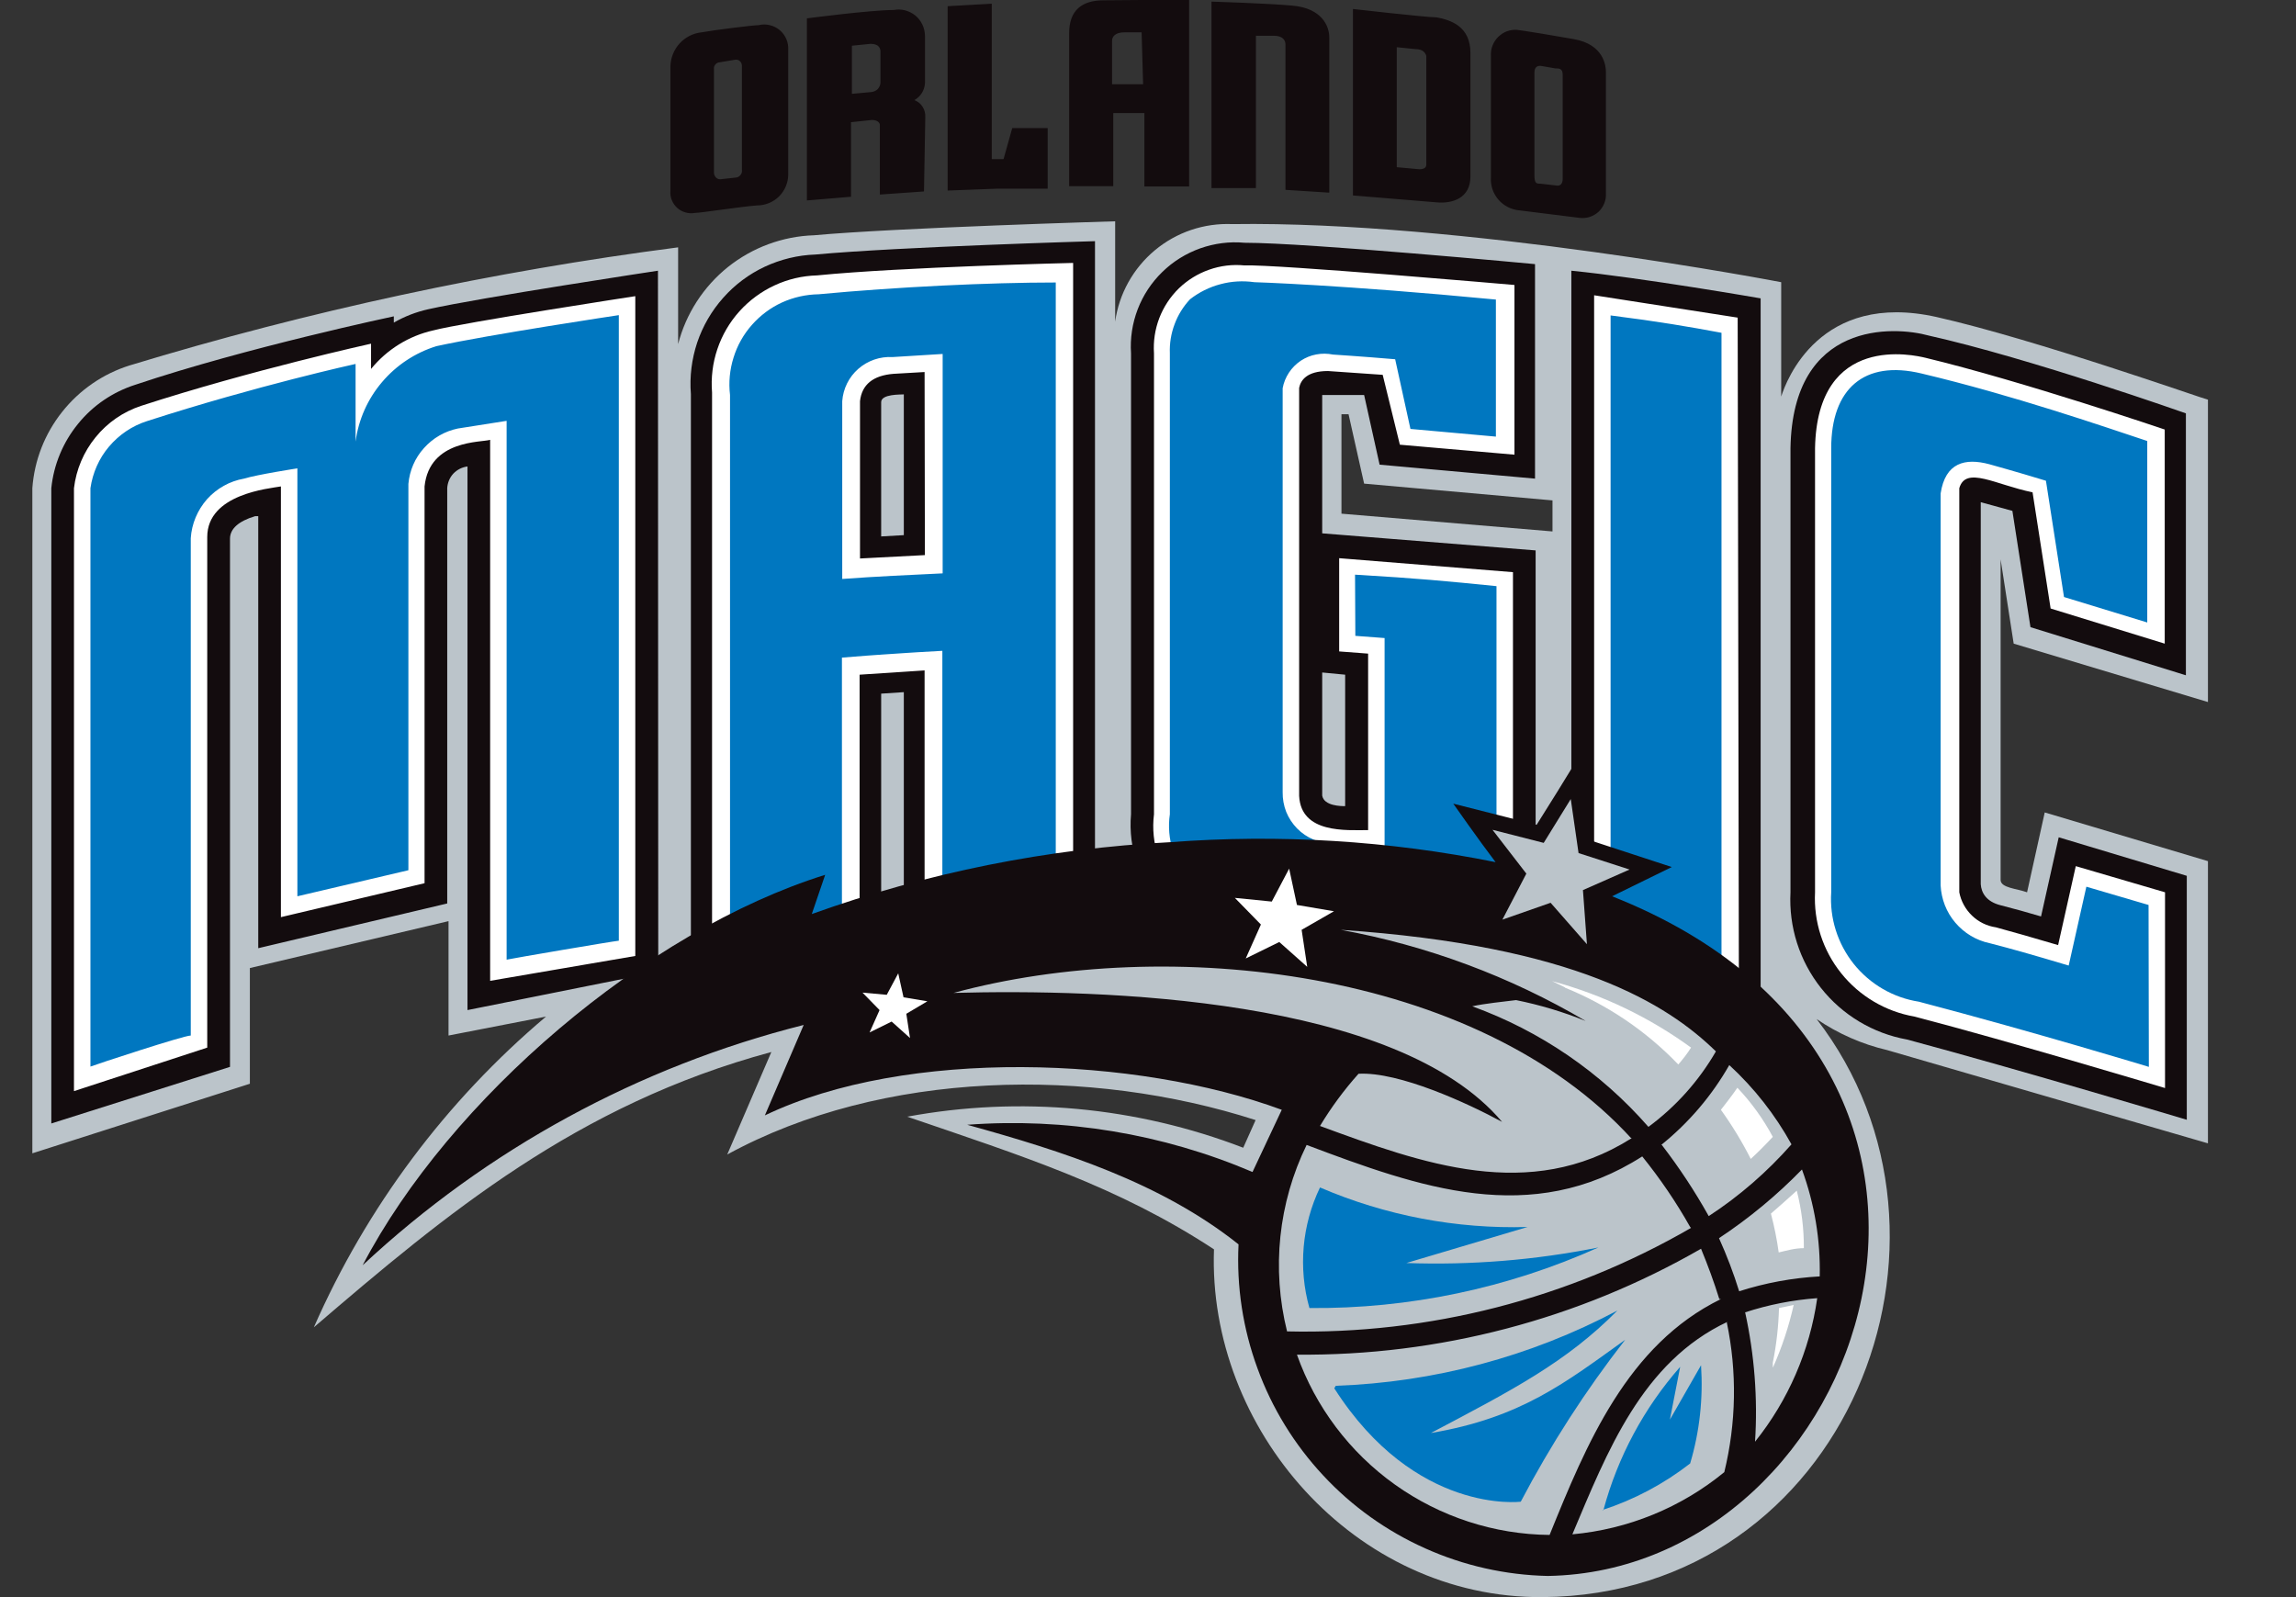 <svg width="23" height="16" viewBox="0 0 23 16" fill="none" xmlns="http://www.w3.org/2000/svg">
<rect x="0" y="0" width="23" height="16" fill="#333333" stroke="none"/>
<g clip-path="url(#clip0_876_2808)">
<path d="M22.118 7.033V4.004C22.096 4.004 20.393 3.4 19.4 3.176C18.229 2.914 17.893 3.814 17.843 3.973V2.827C17.843 2.827 14.646 2.211 12.345 2.245C12.062 2.233 11.786 2.326 11.569 2.507C11.352 2.688 11.21 2.943 11.171 3.222V2.217C11.171 2.217 8.97 2.282 8.154 2.357C7.84 2.367 7.538 2.479 7.292 2.675C7.047 2.872 6.872 3.142 6.793 3.447V2.478C4.932 2.719 3.094 3.115 1.298 3.661C1.031 3.745 0.796 3.907 0.622 4.127C0.448 4.346 0.344 4.612 0.324 4.891L0.324 11.554L2.503 10.857V9.698L4.493 9.228V10.374L5.47 10.184C4.467 11.03 3.672 12.095 3.144 13.297C4.465 12.164 5.778 11.065 7.727 10.539L7.285 11.566C8.842 10.716 10.922 10.688 12.578 11.221L12.454 11.498C11.382 11.086 10.217 10.978 9.088 11.187C10.234 11.579 11.199 11.884 12.161 12.516C12.096 14.306 13.562 16.015 15.455 16C18.497 15.975 19.898 12.41 18.198 10.209C18.412 10.355 18.652 10.461 18.905 10.52C19.979 10.832 22.118 11.454 22.118 11.454V8.627L20.483 8.139L20.306 8.939C20.2 8.901 20.044 8.895 20.041 8.817V5.604L20.172 6.448L22.118 7.033ZM13.438 4.15H13.509L13.665 4.845L15.552 5.013V5.324L13.438 5.146V4.15Z" fill="#BBC4CA"/>
<path d="M20.159 5.118L20.34 6.283L21.897 6.765V4.141C21.897 4.141 20.34 3.59 19.322 3.362C18.976 3.266 17.958 3.207 17.936 4.49V8.939C17.918 9.285 18.026 9.625 18.241 9.897C18.456 10.169 18.763 10.353 19.104 10.414C20.265 10.726 21.906 11.218 21.906 11.218V8.774L20.623 8.388L20.446 9.181C20.303 9.138 20.187 9.107 20.041 9.069C19.895 9.032 19.848 8.942 19.842 8.858V5.031L20.159 5.118ZM15.741 2.712V9.767L16.096 9.798C16.202 9.798 17.052 9.954 17.155 9.972L17.637 10.097V2.989C17.637 2.989 16.454 2.783 15.741 2.712ZM13.665 3.957L13.82 4.655L15.377 4.795V2.646C15.377 2.646 13.104 2.432 12.466 2.432C12.316 2.418 12.165 2.438 12.023 2.488C11.881 2.539 11.751 2.619 11.643 2.725C11.535 2.83 11.451 2.957 11.397 3.098C11.343 3.239 11.32 3.389 11.33 3.54V8.157C11.315 8.33 11.337 8.503 11.395 8.666C11.453 8.829 11.545 8.978 11.666 9.102C11.786 9.227 11.932 9.324 12.093 9.387C12.254 9.45 12.427 9.477 12.6 9.468C12.6 9.468 14.272 9.549 14.916 9.645L15.383 9.733V5.514L13.245 5.343V3.957H13.665ZM13.475 6.759V8.076C13.438 8.076 13.263 8.076 13.245 7.97V6.737L13.475 6.759ZM8.166 2.55C7.992 2.556 7.82 2.598 7.661 2.672C7.503 2.746 7.361 2.852 7.245 2.983C7.129 3.113 7.04 3.266 6.984 3.432C6.929 3.598 6.907 3.773 6.921 3.948V9.745L7.379 9.658C7.485 9.642 8.344 9.561 8.45 9.561H8.827V6.949L9.054 6.934V9.536L9.487 9.487C9.577 9.487 10.421 9.446 10.561 9.446L10.969 9.468V2.416C10.969 2.416 9.013 2.472 8.166 2.55ZM8.827 5.374V4.029C8.827 3.945 9.026 3.954 9.054 3.951V5.361L8.827 5.374ZM6.591 2.712C6.591 2.712 4.816 2.98 4.29 3.098C4.169 3.125 4.052 3.17 3.945 3.232V3.169C3.945 3.169 2.469 3.481 1.357 3.854C1.131 3.926 0.93 4.062 0.781 4.247C0.631 4.431 0.538 4.655 0.514 4.891V11.255L2.304 10.688V5.396C2.304 5.299 2.388 5.221 2.556 5.171H2.587V9.499L4.48 9.051V4.891C4.483 4.837 4.504 4.785 4.541 4.745C4.579 4.705 4.629 4.68 4.683 4.673V10.119C4.683 10.119 6.155 9.823 6.239 9.807L6.594 9.776L6.591 2.712Z" fill="#130C0E"/>
<path d="M20.794 8.677L20.617 9.468C20.33 9.384 20.19 9.343 19.994 9.29C19.904 9.277 19.82 9.236 19.755 9.173C19.689 9.11 19.644 9.028 19.627 8.939V4.891C19.692 4.664 19.991 4.857 20.361 4.932L20.542 6.096L21.685 6.448V4.303C21.685 4.303 20.265 3.82 19.287 3.584C19.181 3.559 18.204 3.328 18.182 4.49V8.939C18.167 9.232 18.26 9.521 18.444 9.75C18.628 9.98 18.889 10.134 19.178 10.184C20.134 10.433 21.688 10.9 21.688 10.9V8.939L20.794 8.677ZM17.407 3.182L15.969 2.958V9.561C15.969 9.561 17.133 9.739 17.214 9.754L17.419 9.807L17.407 3.182ZM13.303 3.717L13.851 3.755L14.023 4.455L15.171 4.555V2.855C15.171 2.855 12.777 2.646 12.466 2.659C12.346 2.647 12.225 2.662 12.112 2.702C11.998 2.742 11.895 2.806 11.809 2.889C11.723 2.973 11.656 3.075 11.613 3.187C11.57 3.3 11.552 3.42 11.56 3.54V8.157C11.542 8.301 11.557 8.447 11.603 8.585C11.649 8.722 11.725 8.848 11.825 8.953C11.925 9.057 12.048 9.138 12.184 9.19C12.319 9.241 12.464 9.262 12.609 9.25C12.609 9.25 14.191 9.328 14.885 9.418L15.156 9.468V5.732L13.415 5.592V6.526L13.705 6.548V8.316C13.487 8.316 13.033 8.353 13.014 7.973V3.886C13.029 3.811 13.089 3.717 13.303 3.717ZM8.185 2.759C8.037 2.763 7.892 2.797 7.759 2.859C7.625 2.921 7.505 3.01 7.407 3.119C7.308 3.229 7.233 3.358 7.186 3.498C7.139 3.637 7.121 3.785 7.133 3.932V9.49H7.154L7.382 9.449C7.572 9.427 8.366 9.35 8.437 9.347H8.611V6.759L9.262 6.716V9.3L9.458 9.281C9.527 9.281 10.392 9.241 10.554 9.241H10.75V2.634C10.75 2.634 9.041 2.674 8.185 2.759ZM9.265 5.561L8.615 5.595V4.019C8.633 3.854 8.745 3.761 8.951 3.745L9.262 3.727L9.265 5.561ZM6.364 2.967C6.364 2.967 4.636 3.232 4.34 3.31C4.095 3.365 3.876 3.501 3.717 3.696V3.443C3.717 3.443 2.515 3.708 1.413 4.066C1.234 4.125 1.076 4.234 0.957 4.381C0.838 4.527 0.763 4.704 0.741 4.891V10.931L2.076 10.495V5.38C2.076 4.947 2.699 4.894 2.814 4.873V9.188L4.253 8.848V4.873C4.302 4.402 4.826 4.434 4.91 4.406V9.826L5.616 9.705L6.364 9.577V9.561V2.967Z" fill="white"/>
<path d="M21.523 9.066L20.9 8.883L20.723 9.673C20.327 9.555 20.175 9.512 19.932 9.449C19.797 9.421 19.676 9.348 19.587 9.243C19.498 9.139 19.447 9.007 19.44 8.87V4.944C19.487 4.633 19.686 4.586 19.929 4.651C19.929 4.651 20.19 4.723 20.495 4.816L20.676 5.981L21.51 6.236V4.418C21.062 4.269 20.156 3.957 19.25 3.742C18.671 3.602 18.344 3.898 18.344 4.49V8.939C18.327 9.198 18.408 9.454 18.57 9.657C18.733 9.86 18.965 9.995 19.222 10.035C20.405 10.346 21.526 10.688 21.526 10.688L21.523 9.066ZM16.134 9.409C16.202 9.409 17.177 9.577 17.245 9.592V3.334C16.912 3.272 16.622 3.222 16.134 3.16V9.409ZM13.577 6.37L13.87 6.392V8.487L13.353 8.45C13.286 8.45 13.22 8.437 13.158 8.411C13.096 8.385 13.04 8.347 12.993 8.299C12.946 8.251 12.909 8.194 12.884 8.132C12.86 8.07 12.848 8.003 12.849 7.936V3.889C12.859 3.833 12.881 3.78 12.912 3.733C12.943 3.686 12.983 3.646 13.03 3.614C13.077 3.583 13.13 3.561 13.185 3.551C13.241 3.54 13.298 3.541 13.353 3.552C13.353 3.552 13.649 3.571 13.976 3.599L14.129 4.297L14.985 4.374V3.001C13.428 2.852 12.566 2.827 12.566 2.827C12.452 2.811 12.337 2.817 12.226 2.847C12.115 2.876 12.011 2.928 11.921 2.998C11.853 3.071 11.8 3.156 11.766 3.249C11.731 3.342 11.715 3.441 11.719 3.54V8.157C11.701 8.28 11.712 8.406 11.75 8.525C11.788 8.643 11.852 8.751 11.938 8.841C12.024 8.931 12.13 9.001 12.247 9.044C12.363 9.087 12.488 9.103 12.612 9.091C12.612 9.069 14.692 9.216 14.991 9.272V5.872C14.493 5.822 14.206 5.794 13.574 5.757L13.577 6.37ZM7.313 3.957V9.281C7.382 9.281 8.366 9.172 8.434 9.169V6.588C8.77 6.56 9.107 6.538 9.44 6.52V9.097C9.511 9.097 10.505 9.051 10.576 9.057V2.83C9.907 2.83 8.988 2.874 8.201 2.948C8.074 2.95 7.949 2.978 7.834 3.03C7.718 3.083 7.616 3.16 7.532 3.255C7.448 3.35 7.385 3.462 7.348 3.583C7.31 3.704 7.298 3.831 7.313 3.957ZM8.437 4.019C8.446 3.894 8.504 3.777 8.598 3.695C8.693 3.612 8.816 3.57 8.942 3.577L9.443 3.546V5.744C9.11 5.76 8.773 5.775 8.437 5.8V4.019ZM4.371 3.468C4.159 3.534 3.97 3.659 3.827 3.828C3.683 3.997 3.591 4.204 3.562 4.424V3.646C3.562 3.646 2.581 3.861 1.472 4.219C1.324 4.266 1.193 4.355 1.092 4.474C0.992 4.592 0.928 4.737 0.906 4.891V10.685C0.971 10.66 1.84 10.374 1.911 10.374V5.392C1.92 5.248 1.978 5.11 2.074 5.001C2.171 4.893 2.301 4.82 2.444 4.795C2.578 4.754 2.979 4.692 2.979 4.692V8.979L4.091 8.718V4.848C4.103 4.714 4.157 4.588 4.247 4.489C4.336 4.389 4.455 4.32 4.586 4.293L5.075 4.216V9.614C5.143 9.599 6.13 9.431 6.199 9.424V3.157C6.199 3.157 4.894 3.353 4.371 3.468Z" fill="#0077C0"/>
<path d="M16.149 8.979C20.483 10.691 18.693 15.735 15.505 15.788C15.082 15.779 14.664 15.685 14.278 15.512C13.891 15.339 13.543 15.091 13.255 14.781C12.966 14.471 12.742 14.107 12.597 13.709C12.451 13.312 12.386 12.889 12.407 12.466C11.626 11.844 10.642 11.532 9.689 11.268C10.666 11.195 11.646 11.357 12.547 11.741L12.84 11.118C11.386 10.582 9.079 10.495 7.662 11.174L8.051 10.268C6.399 10.684 4.879 11.512 3.633 12.675C4.502 11.012 6.47 9.325 8.266 8.764L8.132 9.157C9.287 8.742 10.497 8.5 11.722 8.437C12.813 8.354 13.909 8.421 14.982 8.637C14.82 8.425 14.558 8.051 14.558 8.051L15.393 8.263L15.607 7.921L15.825 7.566L15.95 8.425L16.747 8.686L16.149 8.979Z" fill="#130C0E"/>
<path fill-rule="evenodd" clip-rule="evenodd" d="M16.513 11.289C16.788 11.086 17.018 10.829 17.189 10.533C16.703 10.059 15.782 9.474 13.431 9.315C14.296 9.473 15.127 9.782 15.884 10.228C15.659 10.137 15.425 10.067 15.187 10.019C15.059 10.035 14.876 10.053 14.748 10.081C15.429 10.328 16.037 10.744 16.513 11.289ZM16.345 11.408C14.789 9.701 11.697 9.365 9.552 9.947C11.04 9.907 13.992 9.988 15.047 11.239C14.704 11.053 14.016 10.735 13.609 10.757C13.464 10.919 13.335 11.094 13.223 11.28C14.256 11.66 15.318 12.046 16.336 11.408M16.931 12.292C16.791 12.043 16.63 11.807 16.451 11.585C15.336 12.298 14.219 11.896 13.089 11.47C12.806 12.05 12.737 12.711 12.893 13.338C14.311 13.371 15.712 13.012 16.94 12.301M17.223 13.014C17.17 12.843 17.108 12.675 17.04 12.51C15.809 13.218 14.412 13.584 12.992 13.571C13.178 14.095 13.521 14.55 13.974 14.873C14.426 15.195 14.967 15.372 15.523 15.377C15.891 14.468 16.302 13.472 17.239 13.014M17.307 13.241C16.448 13.643 16.099 14.546 15.751 15.371C16.309 15.32 16.839 15.104 17.273 14.748C17.393 14.256 17.402 13.743 17.298 13.248M17.482 13.148C17.575 13.573 17.609 14.009 17.581 14.443C17.914 14.028 18.129 13.531 18.204 13.005C17.957 13.023 17.714 13.071 17.479 13.148M17.22 12.404C17.298 12.577 17.366 12.755 17.422 12.936C17.684 12.852 17.955 12.802 18.229 12.787C18.237 12.422 18.177 12.059 18.051 11.716C17.8 11.974 17.521 12.205 17.22 12.404ZM16.647 11.47C16.821 11.696 16.978 11.934 17.117 12.183C17.425 11.982 17.703 11.74 17.946 11.464C17.782 11.167 17.572 10.899 17.323 10.67C17.148 10.977 16.917 11.248 16.641 11.47" fill="#BBC4CA"/>
<path d="M15.05 9.213L15.533 9.044L15.897 9.459L15.857 8.917L16.324 8.711L15.813 8.546L15.735 8.005L15.464 8.444L14.951 8.313L15.29 8.752L15.05 9.213Z" fill="#BBC4CA"/>
<path fill-rule="evenodd" clip-rule="evenodd" d="M16.05 15.128C16.368 15.025 16.666 14.867 16.931 14.661C17.026 14.342 17.062 14.009 17.04 13.677L16.728 14.222L16.831 13.693C16.468 14.106 16.205 14.597 16.062 15.128M13.381 13.883C14.367 13.848 15.331 13.591 16.202 13.129C15.691 13.646 15.15 13.926 14.334 14.356C15.24 14.203 15.685 13.848 16.28 13.422C15.884 13.93 15.534 14.473 15.234 15.044C15.234 15.044 14.178 15.178 13.366 13.908M13.223 11.896C13.879 12.178 14.589 12.313 15.302 12.292L14.088 12.653C14.733 12.676 15.379 12.624 16.012 12.497C15.102 12.906 14.114 13.113 13.117 13.104C13.004 12.702 13.042 12.273 13.223 11.896Z" fill="#0077C0"/>
<path d="M12.479 9.602L12.815 9.437L13.095 9.686L13.039 9.315L13.363 9.129L12.992 9.066L12.914 8.702L12.74 9.032L12.37 8.995L12.631 9.262L12.479 9.602ZM8.711 10.343L8.932 10.234L9.116 10.399L9.079 10.156L9.29 10.031L9.051 9.991L8.998 9.751L8.883 9.966L8.64 9.944L8.811 10.119L8.711 10.343Z" fill="white"/>
<path fill-rule="evenodd" clip-rule="evenodd" d="M17.759 11.389C17.684 11.47 17.613 11.541 17.538 11.61C17.451 11.438 17.351 11.274 17.239 11.118C17.295 11.046 17.351 10.975 17.404 10.897C17.544 11.044 17.663 11.21 17.759 11.389ZM18.07 12.504C17.98 12.504 17.899 12.528 17.818 12.547C17.8 12.416 17.774 12.286 17.74 12.158C17.827 12.083 17.911 12.008 17.999 11.928C18.047 12.116 18.071 12.309 18.07 12.504ZM17.759 13.699V13.652C17.795 13.472 17.816 13.289 17.821 13.104L17.968 13.073C17.92 13.287 17.851 13.496 17.762 13.696M15.676 9.891L15.548 9.829C16.049 9.964 16.521 10.19 16.94 10.495C16.902 10.555 16.859 10.611 16.812 10.664C16.492 10.33 16.105 10.068 15.676 9.894" fill="white"/>
<path d="M15.766 0.392C15.648 0.37 15.219 0.299 15.194 0.299C15.16 0.297 15.126 0.302 15.094 0.314C15.062 0.326 15.034 0.345 15.009 0.369C14.985 0.392 14.966 0.421 14.953 0.452C14.94 0.483 14.934 0.517 14.935 0.551V1.778C14.93 1.86 14.958 1.941 15.012 2.002C15.066 2.064 15.143 2.102 15.225 2.108L15.826 2.183C15.859 2.187 15.894 2.183 15.926 2.173C15.958 2.162 15.988 2.145 16.013 2.122C16.038 2.099 16.057 2.07 16.07 2.039C16.083 2.007 16.089 1.974 16.087 1.94V0.719C16.087 0.663 16.068 0.445 15.766 0.392ZM15.654 1.793C15.654 1.84 15.63 1.865 15.595 1.859L15.43 1.84C15.393 1.84 15.371 1.84 15.371 1.756V0.729C15.371 0.672 15.399 0.657 15.436 0.66L15.58 0.685C15.617 0.685 15.654 0.685 15.654 0.747V1.793ZM12.943 0.056C12.706 0.034 12.136 0.016 12.136 0.016V1.884H12.581V0.358H12.759C12.849 0.358 12.877 0.402 12.877 0.445V1.902L13.316 1.93V0.374C13.316 0.265 13.245 0.081 12.943 0.056ZM11.056 0.003C10.838 0.003 10.71 0.103 10.71 0.333V1.865H11.152V1.133H11.464V1.868H11.912V0H11.439L11.056 0.003ZM11.451 0.844H11.14V0.408C11.14 0.37 11.168 0.324 11.264 0.324H11.436L11.451 0.844ZM10.495 1.283H10.14L10.053 1.594H9.935V0.037L9.493 0.062V1.909L9.994 1.89H10.495V1.283ZM9.269 1.174C9.271 1.137 9.262 1.101 9.242 1.07C9.223 1.039 9.194 1.016 9.16 1.003C9.191 0.985 9.217 0.961 9.235 0.931C9.254 0.901 9.264 0.867 9.266 0.831V0.358C9.265 0.32 9.257 0.282 9.24 0.247C9.224 0.212 9.2 0.181 9.17 0.156C9.14 0.132 9.106 0.114 9.068 0.104C9.031 0.094 8.992 0.093 8.954 0.1C8.721 0.1 8.083 0.184 8.083 0.184V2.008L8.525 1.971V1.224L8.733 1.202C8.799 1.202 8.814 1.236 8.814 1.252V1.949L9.256 1.918L9.269 1.174ZM8.73 0.922L8.534 0.94V0.458L8.721 0.439C8.811 0.439 8.82 0.492 8.82 0.517V0.828C8.819 0.852 8.809 0.874 8.793 0.892C8.776 0.909 8.754 0.919 8.73 0.922ZM7.6 0.252C7.547 0.252 7.145 0.302 7.027 0.324C6.943 0.333 6.865 0.373 6.808 0.435C6.751 0.498 6.718 0.579 6.716 0.663V1.909C6.713 1.941 6.717 1.973 6.729 2.003C6.741 2.033 6.759 2.06 6.783 2.082C6.807 2.104 6.835 2.119 6.866 2.128C6.897 2.137 6.93 2.139 6.962 2.133C7.018 2.133 7.422 2.07 7.584 2.058C7.667 2.058 7.746 2.025 7.805 1.967C7.863 1.908 7.896 1.829 7.896 1.747V0.501C7.898 0.464 7.892 0.426 7.877 0.391C7.862 0.357 7.84 0.326 7.811 0.302C7.782 0.278 7.748 0.26 7.711 0.252C7.675 0.243 7.637 0.243 7.6 0.252ZM7.379 1.778L7.214 1.796C7.17 1.796 7.152 1.753 7.152 1.731V0.691C7.15 0.677 7.154 0.662 7.163 0.65C7.172 0.638 7.184 0.629 7.198 0.626L7.366 0.598C7.374 0.597 7.383 0.598 7.39 0.6C7.398 0.602 7.405 0.606 7.411 0.612C7.417 0.617 7.422 0.623 7.426 0.631C7.429 0.638 7.431 0.646 7.432 0.654V1.7C7.435 1.717 7.431 1.735 7.421 1.749C7.411 1.764 7.396 1.774 7.379 1.778ZM14.393 0.174C14.288 0.174 13.553 0.09 13.553 0.09V1.958L14.39 2.027C14.549 2.042 14.73 1.986 14.73 1.768V0.532C14.73 0.265 14.537 0.202 14.393 0.174ZM14.288 1.65C14.288 1.687 14.25 1.7 14.2 1.694L13.992 1.675V0.473L14.179 0.492C14.25 0.492 14.278 0.526 14.288 0.56V1.65Z" fill="#130C0E"/>
</g>
<defs>
<clipPath id="clip0_876_2808">
<rect width="21.794" height="16" fill="white" transform="translate(0.324)"/>
</clipPath>
</defs>
</svg>
